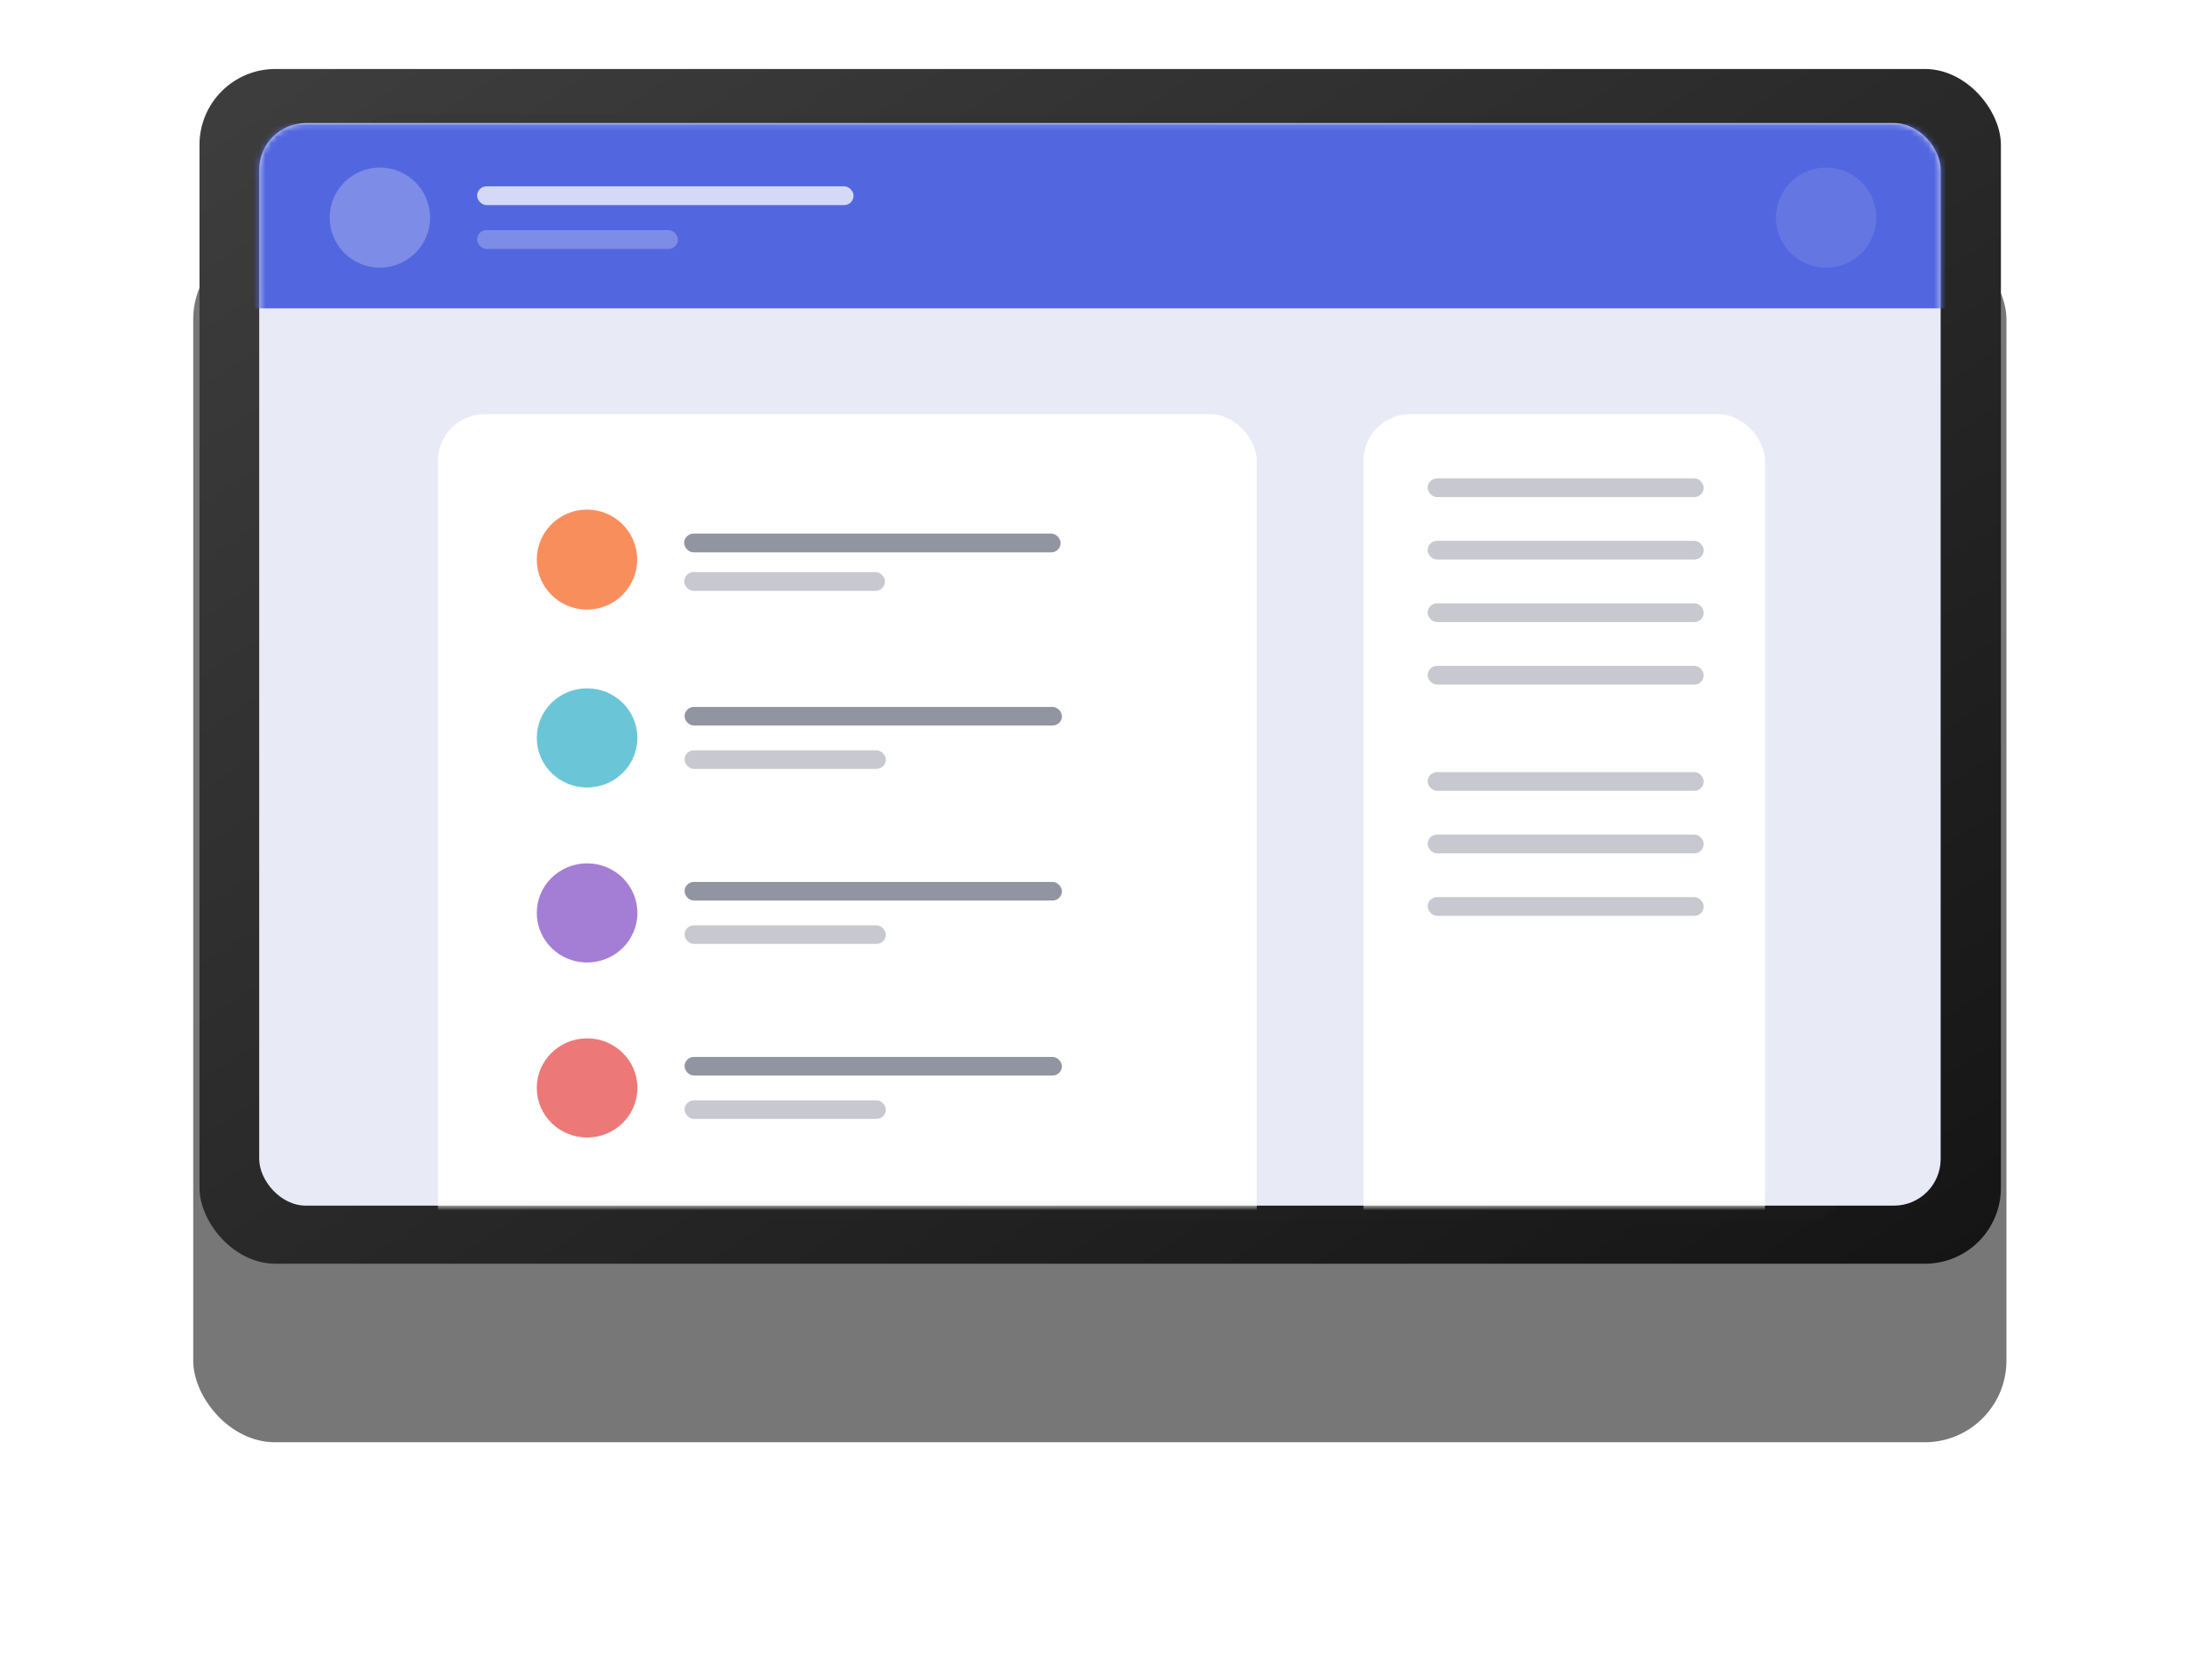 <svg width="375" height="288" viewBox="0 0 375 288" fill="none" xmlns="http://www.w3.org/2000/svg">
<g filter="url(#filter0_d_1_1213)">
<rect x="33.115" y="10.756" width="310.769" height="206.488" rx="14" fill="#777777"/>
</g>
<rect x="34.191" y="11.829" width="308.742" height="204.806" rx="13" fill="url(#paint0_linear_1_1213)"/>
<rect opacity="0.1" x="62.166" y="19.5" width="253.488" height="189.731" rx="5" fill="#2A2A2A"/>
<rect x="44.423" y="21.109" width="288.187" height="185.571" rx="8" fill="#E8EAF6"/>
<mask id="mask0_1_1213" style="mask-type:luminance" maskUnits="userSpaceOnUse" x="44" y="21" width="289" height="186">
<rect x="44.423" y="21.109" width="288.187" height="185.571" rx="8" fill="white"/>
</mask>
<g mask="url(#mask0_1_1213)">
<rect x="42.525" y="21.215" width="294.101" height="31.644" fill="#5267DF"/>
<ellipse opacity="0.245" cx="65.106" cy="37.304" rx="8.603" ry="8.581" fill="white"/>
<ellipse opacity="0.104" cx="312.969" cy="37.304" rx="8.603" ry="8.581" fill="white"/>
<rect opacity="0.75" x="81.774" y="31.941" width="64.519" height="3.218" rx="1.609" fill="white"/>
<rect opacity="0.25" x="81.774" y="39.45" width="34.41" height="3.218" rx="1.609" fill="white"/>
<rect x="75.07" y="70.988" width="140.33" height="169.481" rx="8" fill="white"/>
<rect x="233.68" y="70.988" width="68.821" height="169.481" rx="8" fill="white"/>
<rect opacity="0.5" x="117.26" y="91.474" width="64.519" height="3.218" rx="1.609" fill="#242A45"/>
</g>
<ellipse cx="100.602" cy="95.929" rx="8.602" ry="8.571" fill="#F98E5D"/>
<rect opacity="0.25" x="244.688" y="82" width="47.312" height="3.214" rx="1.607" fill="#242A45"/>
<rect opacity="0.25" x="244.688" y="92.714" width="47.312" height="3.214" rx="1.607" fill="#242A45"/>
<rect opacity="0.25" x="244.688" y="103.428" width="47.312" height="3.214" rx="1.607" fill="#242A45"/>
<rect opacity="0.25" x="244.688" y="114.143" width="47.312" height="3.214" rx="1.607" fill="#242A45"/>
<rect opacity="0.25" x="244.688" y="132.357" width="47.312" height="3.214" rx="1.607" fill="#242A45"/>
<rect opacity="0.25" x="244.688" y="143.072" width="47.312" height="3.214" rx="1.607" fill="#242A45"/>
<rect opacity="0.25" x="244.688" y="153.786" width="47.312" height="3.214" rx="1.607" fill="#242A45"/>
<rect opacity="0.25" x="117.269" y="98.072" width="34.409" height="3.214" rx="1.607" fill="#242A45"/>
<ellipse cx="100.623" cy="126.5" rx="8.623" ry="8.5" fill="#6AC6D6"/>
<rect opacity="0.5" x="117.329" y="121.188" width="64.671" height="3.188" rx="1.594" fill="#242A45"/>
<rect opacity="0.25" x="117.329" y="128.625" width="34.491" height="3.188" rx="1.594" fill="#242A45"/>
<ellipse cx="100.623" cy="156.5" rx="8.623" ry="8.5" fill="#A47ED4"/>
<rect opacity="0.5" x="117.329" y="151.188" width="64.671" height="3.188" rx="1.594" fill="#242A45"/>
<rect opacity="0.25" x="117.329" y="158.625" width="34.491" height="3.188" rx="1.594" fill="#242A45"/>
<ellipse cx="100.623" cy="186.5" rx="8.623" ry="8.5" fill="#EC7878"/>
<rect opacity="0.5" x="117.329" y="181.188" width="64.671" height="3.188" rx="1.594" fill="#242A45"/>
<rect opacity="0.25" x="117.329" y="188.625" width="34.491" height="3.188" rx="1.594" fill="#242A45"/>
<defs>
<filter id="filter0_d_1_1213" x="-6.885" y="0.756" width="390.769" height="286.488" filterUnits="userSpaceOnUse" color-interpolation-filters="sRGB">
<feFlood flood-opacity="0" result="BackgroundImageFix"/>
<feColorMatrix in="SourceAlpha" type="matrix" values="0 0 0 0 0 0 0 0 0 0 0 0 0 0 0 0 0 0 127 0" result="hardAlpha"/>
<feOffset dy="30"/>
<feGaussianBlur stdDeviation="20"/>
<feColorMatrix type="matrix" values="0 0 0 0 0.182 0 0 0 0 0.231 0 0 0 0 0.506 0 0 0 0.2 0"/>
<feBlend mode="normal" in2="BackgroundImageFix" result="effect1_dropShadow_1_1213"/>
<feBlend mode="normal" in="SourceGraphic" in2="effect1_dropShadow_1_1213" result="shape"/>
</filter>
<linearGradient id="paint0_linear_1_1213" x1="488.807" y1="115.827" x2="306.781" y2="-158.574" gradientUnits="userSpaceOnUse">
<stop stop-color="#151515"/>
<stop offset="1" stop-color="#3D3D3D"/>
</linearGradient>
</defs>
</svg>

